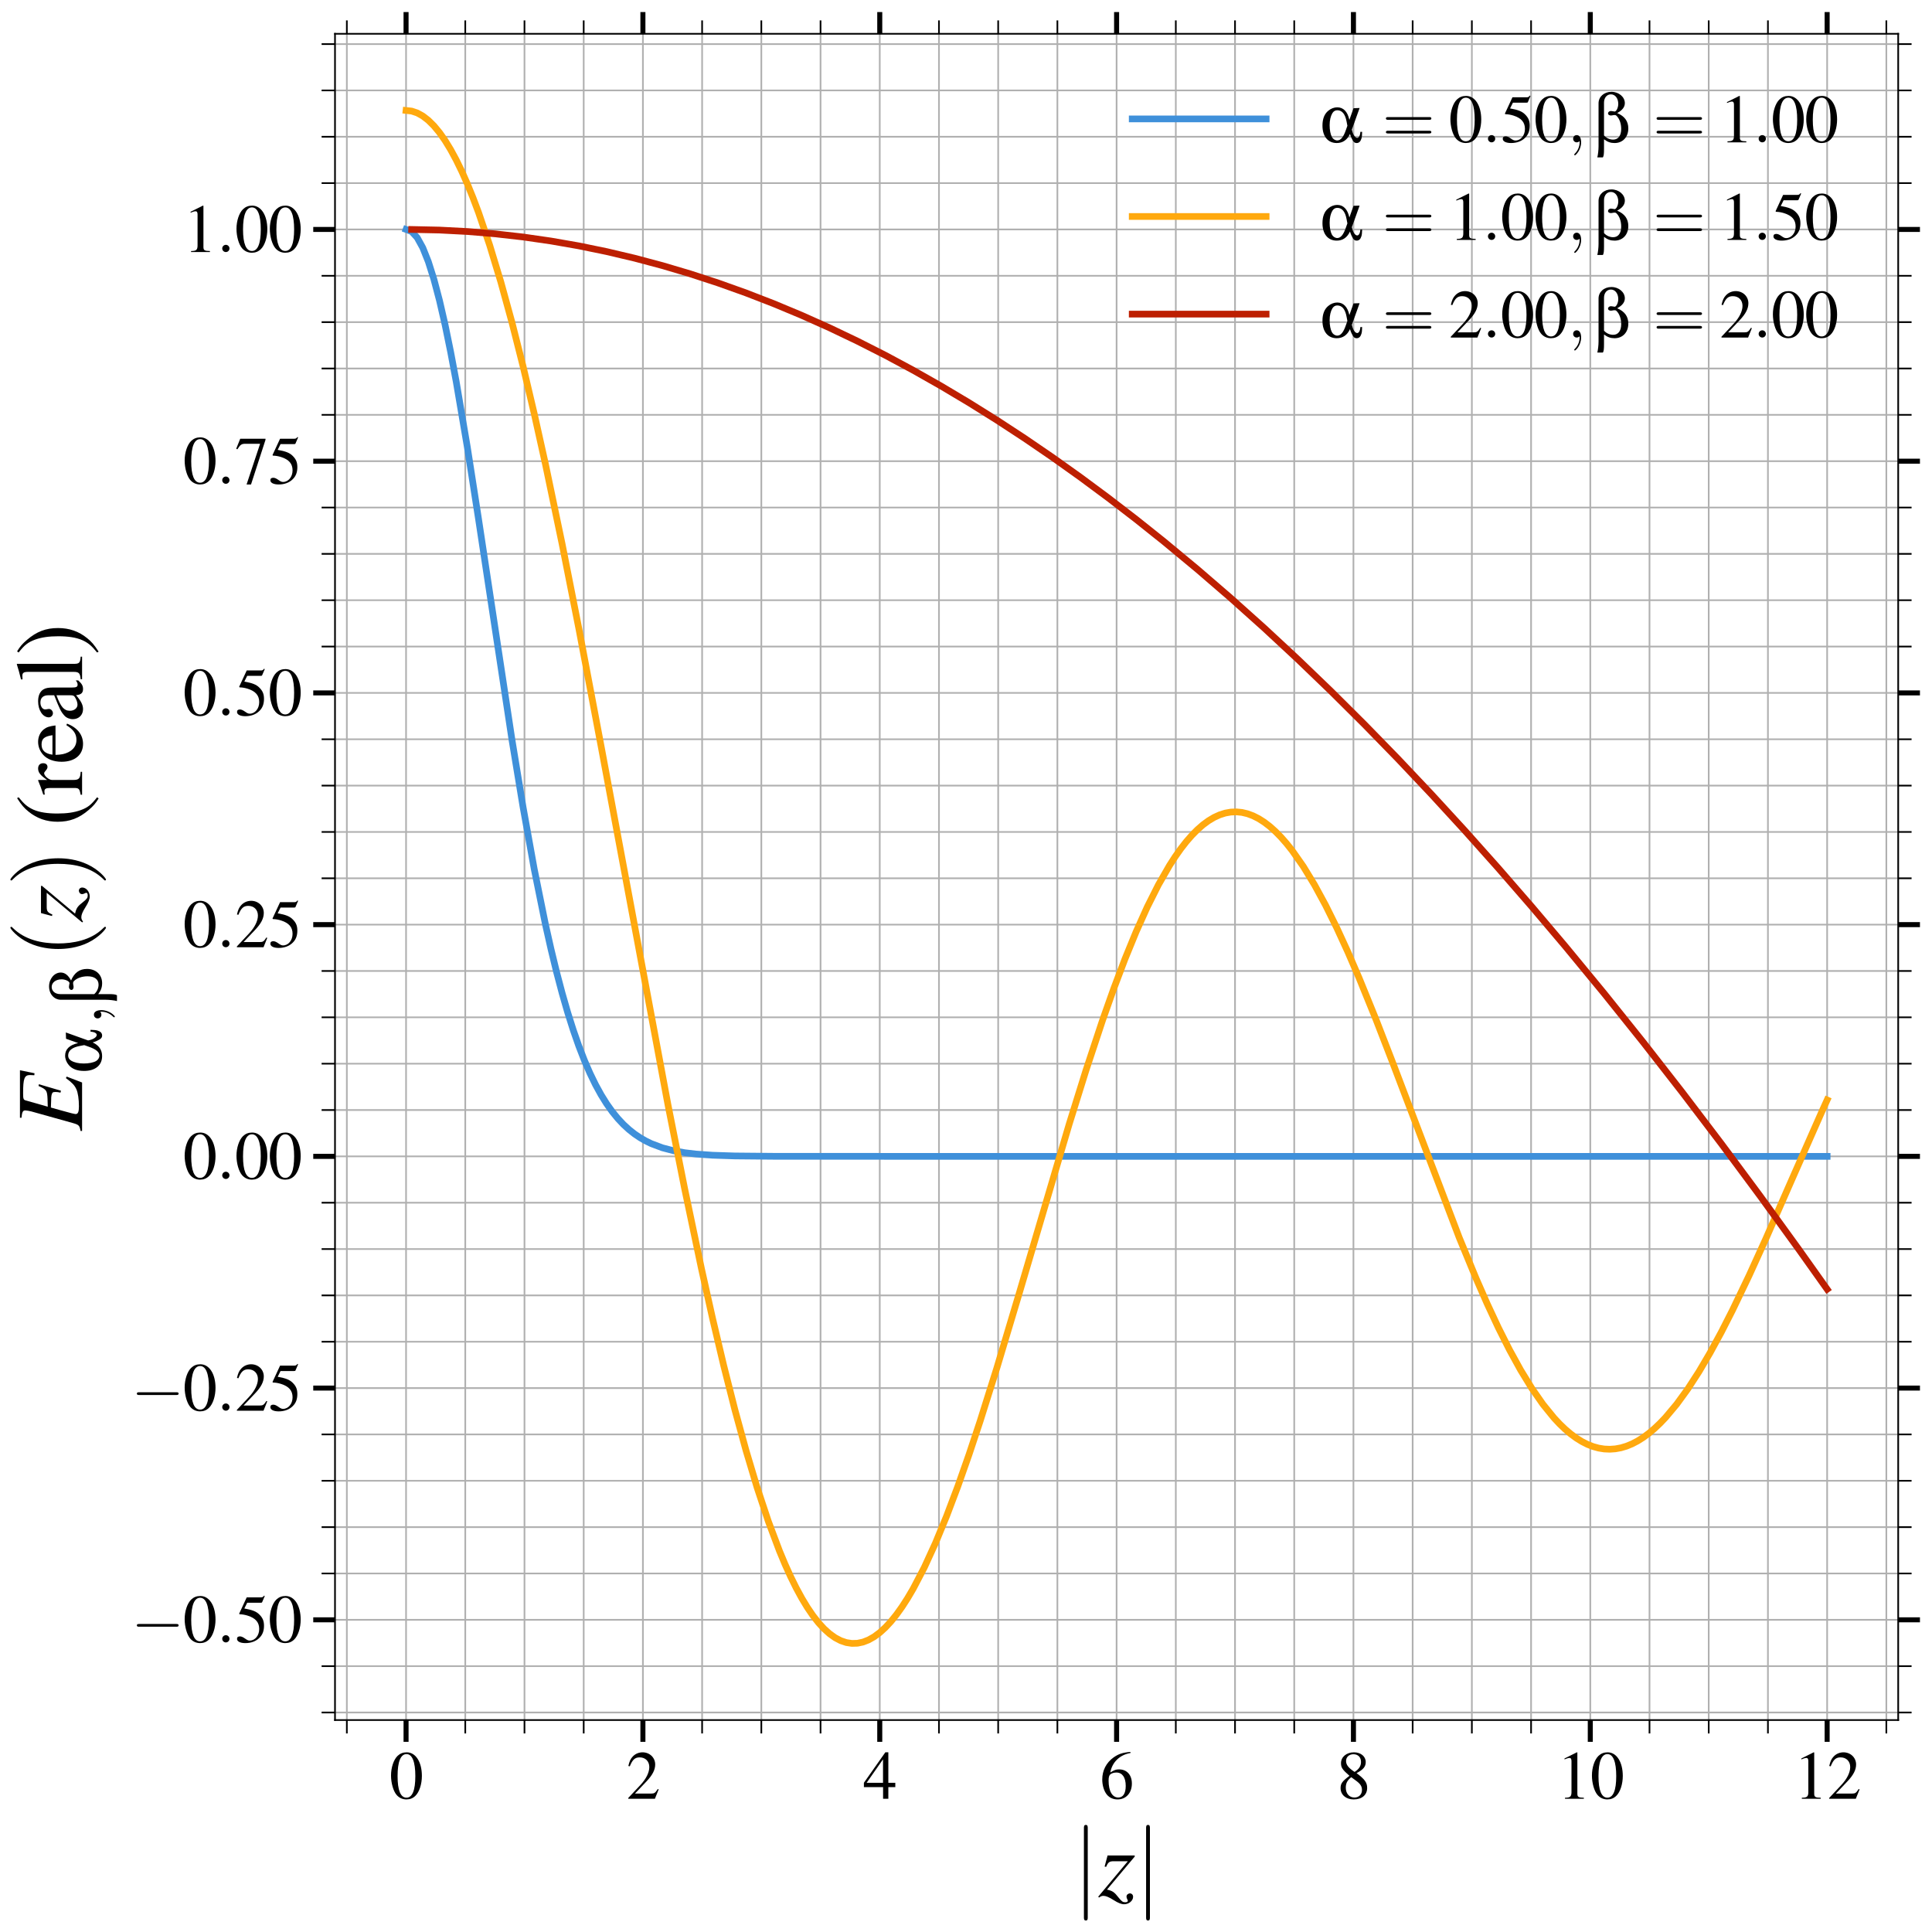 <?xml version="1.0" encoding="utf-8" standalone="no"?>
<!DOCTYPE svg PUBLIC "-//W3C//DTD SVG 1.1//EN"
  "http://www.w3.org/Graphics/SVG/1.1/DTD/svg11.dtd">
<svg xmlns:xlink="http://www.w3.org/1999/xlink" width="577.2pt" height="577.2pt" viewBox="0 0 577.2 577.2" xmlns="http://www.w3.org/2000/svg" version="1.1">
 <defs>
  <style type="text/css">*{stroke-linejoin: round; stroke-linecap: butt}</style>
 </defs>
 <g id="figure_1">
  <g id="patch_1">
   <path d="M 0 577.2 
L 577.2 577.2 
L 577.2 0 
L 0 0 
z
" style="fill: #ffffff"/>
  </g>
  <g id="axes_1">
   <g id="patch_2">
    <path d="M 100.085 513.881 
L 567.1 513.881 
L 567.1 10.1 
L 100.085 10.1 
z
" style="fill: #ffffff"/>
   </g>
   <g id="matplotlib.axis_1">
    <g id="xtick_1">
     <g id="line2d_1">
      <path d="M 121.313 513.881 
L 121.313 10.1 
" clip-path="url(#pcc82a64a4d)" style="fill: none; stroke: #b0b0b0; stroke-width: 0.5; stroke-linecap: square"/>
     </g>
     <g id="line2d_2">
      <defs>
       <path id="mc1f42294af" d="M 0 0 
L 0 6.5 
" style="stroke: #000000; stroke-width: 1.5"/>
      </defs>
      <g>
       <use xlink:href="#mc1f42294af" x="121.313" y="513.881" style="stroke: #000000; stroke-width: 1.5"/>
      </g>
     </g>
     <g id="line2d_3">
      <defs>
       <path id="m14373b6096" d="M 0 0 
L 0 -6.5 
" style="stroke: #000000; stroke-width: 1.5"/>
      </defs>
      <g>
       <use xlink:href="#m14373b6096" x="121.313" y="10.1" style="stroke: #000000; stroke-width: 1.5"/>
      </g>
     </g>
     <g id="text_1">
      <!-- $\mathdefault{0}$ -->
      <g transform="translate(116.332 537.39) scale(0.2 -0.2)">
       <defs>
        <path id="NimbusRomNo9L-Regu-30" d="M 1626 4352 
C 1274 4352 1005 4243 768 4019 
C 397 3661 154 2924 154 2176 
C 154 1478 365 729 666 371 
C 902 89 1229 -64 1600 -64 
C 1926 -64 2202 44 2432 268 
C 2803 620 3046 1363 3046 2137 
C 3046 3449 2464 4352 1626 4352 
z
M 1606 4185 
C 2144 4185 2432 3462 2432 2124 
C 2432 787 2150 102 1600 102 
C 1050 102 768 787 768 2118 
C 768 3475 1056 4185 1606 4185 
z
" transform="scale(0.016)"/>
       </defs>
       <use xlink:href="#NimbusRomNo9L-Regu-30" transform="scale(0.996)"/>
      </g>
     </g>
    </g>
    <g id="xtick_2">
     <g id="line2d_4">
      <path d="M 192.073 513.881 
L 192.073 10.1 
" clip-path="url(#pcc82a64a4d)" style="fill: none; stroke: #b0b0b0; stroke-width: 0.5; stroke-linecap: square"/>
     </g>
     <g id="line2d_5">
      <g>
       <use xlink:href="#mc1f42294af" x="192.073" y="513.881" style="stroke: #000000; stroke-width: 1.5"/>
      </g>
     </g>
     <g id="line2d_6">
      <g>
       <use xlink:href="#m14373b6096" x="192.073" y="10.1" style="stroke: #000000; stroke-width: 1.5"/>
      </g>
     </g>
     <g id="text_2">
      <!-- $\mathdefault{2}$ -->
      <g transform="translate(187.092 537.39) scale(0.2 -0.2)">
       <defs>
        <path id="NimbusRomNo9L-Regu-32" d="M 3040 879 
L 2957 912 
C 2720 544 2637 486 2349 486 
L 819 486 
L 1894 1621 
C 2464 2221 2714 2711 2714 3214 
C 2714 3858 2195 4352 1530 4352 
C 1178 4352 845 4211 608 3955 
C 403 3736 307 3530 198 3072 
L 333 3039 
C 589 3671 819 3878 1261 3878 
C 1798 3878 2163 3510 2163 2969 
C 2163 2466 1869 1866 1331 1292 
L 192 76 
L 192 0 
L 2688 0 
L 3040 879 
z
" transform="scale(0.016)"/>
       </defs>
       <use xlink:href="#NimbusRomNo9L-Regu-32" transform="scale(0.996)"/>
      </g>
     </g>
    </g>
    <g id="xtick_3">
     <g id="line2d_7">
      <path d="M 262.833 513.881 
L 262.833 10.1 
" clip-path="url(#pcc82a64a4d)" style="fill: none; stroke: #b0b0b0; stroke-width: 0.5; stroke-linecap: square"/>
     </g>
     <g id="line2d_8">
      <g>
       <use xlink:href="#mc1f42294af" x="262.833" y="513.881" style="stroke: #000000; stroke-width: 1.5"/>
      </g>
     </g>
     <g id="line2d_9">
      <g>
       <use xlink:href="#m14373b6096" x="262.833" y="10.1" style="stroke: #000000; stroke-width: 1.5"/>
      </g>
     </g>
     <g id="text_3">
      <!-- $\mathdefault{4}$ -->
      <g transform="translate(257.851 537.39) scale(0.2 -0.2)">
       <defs>
        <path id="NimbusRomNo9L-Regu-34" d="M 3021 1497 
L 2368 1497 
L 2368 4352 
L 2086 4352 
L 77 1497 
L 77 1088 
L 1875 1088 
L 1875 0 
L 2368 0 
L 2368 1088 
L 3021 1088 
L 3021 1497 
z
M 1869 1497 
L 333 1497 
L 1869 3697 
L 1869 1497 
z
" transform="scale(0.016)"/>
       </defs>
       <use xlink:href="#NimbusRomNo9L-Regu-34" transform="scale(0.996)"/>
      </g>
     </g>
    </g>
    <g id="xtick_4">
     <g id="line2d_10">
      <path d="M 333.592 513.881 
L 333.592 10.1 
" clip-path="url(#pcc82a64a4d)" style="fill: none; stroke: #b0b0b0; stroke-width: 0.5; stroke-linecap: square"/>
     </g>
     <g id="line2d_11">
      <g>
       <use xlink:href="#mc1f42294af" x="333.592" y="513.881" style="stroke: #000000; stroke-width: 1.5"/>
      </g>
     </g>
     <g id="line2d_12">
      <g>
       <use xlink:href="#m14373b6096" x="333.592" y="10.1" style="stroke: #000000; stroke-width: 1.5"/>
      </g>
     </g>
     <g id="text_4">
      <!-- $\mathdefault{6}$ -->
      <g transform="translate(328.611 537.39) scale(0.2 -0.2)">
       <defs>
        <path id="NimbusRomNo9L-Regu-36" d="M 2854 4390 
C 2125 4326 1754 4204 1286 3878 
C 595 3385 218 2655 218 1801 
C 218 1248 390 688 666 369 
C 909 89 1254 -64 1651 -64 
C 2445 -64 2995 541 2995 1420 
C 2995 2234 2528 2752 1792 2752 
C 1510 2752 1376 2707 973 2463 
C 1146 3430 1862 4121 2867 4288 
L 2854 4390 
z
M 1549 2457 
C 2099 2457 2419 1999 2419 1203 
C 2419 503 2170 115 1722 115 
C 1158 115 813 713 813 1700 
C 813 2024 864 2203 992 2298 
C 1126 2400 1325 2457 1549 2457 
z
" transform="scale(0.016)"/>
       </defs>
       <use xlink:href="#NimbusRomNo9L-Regu-36" transform="scale(0.996)"/>
      </g>
     </g>
    </g>
    <g id="xtick_5">
     <g id="line2d_13">
      <path d="M 404.352 513.881 
L 404.352 10.1 
" clip-path="url(#pcc82a64a4d)" style="fill: none; stroke: #b0b0b0; stroke-width: 0.5; stroke-linecap: square"/>
     </g>
     <g id="line2d_14">
      <g>
       <use xlink:href="#mc1f42294af" x="404.352" y="513.881" style="stroke: #000000; stroke-width: 1.5"/>
      </g>
     </g>
     <g id="line2d_15">
      <g>
       <use xlink:href="#m14373b6096" x="404.352" y="10.1" style="stroke: #000000; stroke-width: 1.5"/>
      </g>
     </g>
     <g id="text_5">
      <!-- $\mathdefault{8}$ -->
      <g transform="translate(399.371 537.39) scale(0.2 -0.2)">
       <defs>
        <path id="NimbusRomNo9L-Regu-38" d="M 1856 2400 
C 2490 2739 2714 3008 2714 3443 
C 2714 3968 2253 4352 1613 4352 
C 915 4352 397 3923 397 3341 
C 397 2924 518 2739 1190 2150 
C 499 1625 358 1427 358 992 
C 358 371 864 -64 1587 -64 
C 2355 -64 2848 358 2848 1017 
C 2848 1510 2630 1824 1856 2400 
z
M 1741 1740 
C 2208 1408 2362 1177 2362 819 
C 2362 403 2074 115 1658 115 
C 1171 115 845 486 845 1043 
C 845 1452 986 1721 1357 2022 
L 1741 1740 
z
M 1670 2515 
C 1101 2886 870 3180 870 3539 
C 870 3910 1158 4172 1562 4172 
C 1997 4172 2272 3891 2272 3449 
C 2272 3084 2093 2796 1728 2553 
C 1696 2534 1696 2534 1670 2515 
z
" transform="scale(0.016)"/>
       </defs>
       <use xlink:href="#NimbusRomNo9L-Regu-38" transform="scale(0.996)"/>
      </g>
     </g>
    </g>
    <g id="xtick_6">
     <g id="line2d_16">
      <path d="M 475.112 513.881 
L 475.112 10.1 
" clip-path="url(#pcc82a64a4d)" style="fill: none; stroke: #b0b0b0; stroke-width: 0.5; stroke-linecap: square"/>
     </g>
     <g id="line2d_17">
      <g>
       <use xlink:href="#mc1f42294af" x="475.112" y="513.881" style="stroke: #000000; stroke-width: 1.5"/>
      </g>
     </g>
     <g id="line2d_18">
      <g>
       <use xlink:href="#m14373b6096" x="475.112" y="10.1" style="stroke: #000000; stroke-width: 1.5"/>
      </g>
     </g>
     <g id="text_6">
      <!-- $\mathdefault{10}$ -->
      <g transform="translate(465.149 537.39) scale(0.2 -0.2)">
       <defs>
        <path id="NimbusRomNo9L-Regu-31" d="M 1862 4352 
L 710 3776 
L 710 3686 
C 787 3718 858 3743 883 3756 
C 998 3801 1107 3826 1171 3826 
C 1306 3826 1363 3731 1363 3525 
L 1363 599 
C 1363 386 1312 238 1210 179 
C 1114 121 1024 102 755 96 
L 755 0 
L 2522 0 
L 2522 96 
C 2016 102 1914 167 1914 477 
L 1914 4339 
L 1862 4352 
z
" transform="scale(0.016)"/>
       </defs>
       <use xlink:href="#NimbusRomNo9L-Regu-31" transform="scale(0.996)"/>
       <use xlink:href="#NimbusRomNo9L-Regu-30" transform="translate(49.813 0) scale(0.996)"/>
      </g>
     </g>
    </g>
    <g id="xtick_7">
     <g id="line2d_19">
      <path d="M 545.872 513.881 
L 545.872 10.1 
" clip-path="url(#pcc82a64a4d)" style="fill: none; stroke: #b0b0b0; stroke-width: 0.5; stroke-linecap: square"/>
     </g>
     <g id="line2d_20">
      <g>
       <use xlink:href="#mc1f42294af" x="545.872" y="513.881" style="stroke: #000000; stroke-width: 1.5"/>
      </g>
     </g>
     <g id="line2d_21">
      <g>
       <use xlink:href="#m14373b6096" x="545.872" y="10.1" style="stroke: #000000; stroke-width: 1.5"/>
      </g>
     </g>
     <g id="text_7">
      <!-- $\mathdefault{12}$ -->
      <g transform="translate(535.909 537.39) scale(0.2 -0.2)">
       <use xlink:href="#NimbusRomNo9L-Regu-31" transform="scale(0.996)"/>
       <use xlink:href="#NimbusRomNo9L-Regu-32" transform="translate(49.813 0) scale(0.996)"/>
      </g>
     </g>
    </g>
    <g id="xtick_8">
     <g id="line2d_22">
      <path d="M 103.623 513.881 
L 103.623 10.1 
" clip-path="url(#pcc82a64a4d)" style="fill: none; stroke: #b0b0b0; stroke-width: 0.5; stroke-linecap: square"/>
     </g>
     <g id="line2d_23">
      <defs>
       <path id="m023eaaae19" d="M 0 0 
L 0 4 
" style="stroke: #000000; stroke-width: 0.5"/>
      </defs>
      <g>
       <use xlink:href="#m023eaaae19" x="103.623" y="513.881" style="stroke: #000000; stroke-width: 0.5"/>
      </g>
     </g>
     <g id="line2d_24">
      <defs>
       <path id="mdd8188d181" d="M 0 0 
L 0 -4 
" style="stroke: #000000; stroke-width: 0.5"/>
      </defs>
      <g>
       <use xlink:href="#mdd8188d181" x="103.623" y="10.1" style="stroke: #000000; stroke-width: 0.5"/>
      </g>
     </g>
    </g>
    <g id="xtick_9">
     <g id="line2d_25">
      <path d="M 139.003 513.881 
L 139.003 10.1 
" clip-path="url(#pcc82a64a4d)" style="fill: none; stroke: #b0b0b0; stroke-width: 0.5; stroke-linecap: square"/>
     </g>
     <g id="line2d_26">
      <g>
       <use xlink:href="#m023eaaae19" x="139.003" y="513.881" style="stroke: #000000; stroke-width: 0.5"/>
      </g>
     </g>
     <g id="line2d_27">
      <g>
       <use xlink:href="#mdd8188d181" x="139.003" y="10.1" style="stroke: #000000; stroke-width: 0.5"/>
      </g>
     </g>
    </g>
    <g id="xtick_10">
     <g id="line2d_28">
      <path d="M 156.693 513.881 
L 156.693 10.1 
" clip-path="url(#pcc82a64a4d)" style="fill: none; stroke: #b0b0b0; stroke-width: 0.5; stroke-linecap: square"/>
     </g>
     <g id="line2d_29">
      <g>
       <use xlink:href="#m023eaaae19" x="156.693" y="513.881" style="stroke: #000000; stroke-width: 0.5"/>
      </g>
     </g>
     <g id="line2d_30">
      <g>
       <use xlink:href="#mdd8188d181" x="156.693" y="10.1" style="stroke: #000000; stroke-width: 0.5"/>
      </g>
     </g>
    </g>
    <g id="xtick_11">
     <g id="line2d_31">
      <path d="M 174.383 513.881 
L 174.383 10.1 
" clip-path="url(#pcc82a64a4d)" style="fill: none; stroke: #b0b0b0; stroke-width: 0.5; stroke-linecap: square"/>
     </g>
     <g id="line2d_32">
      <g>
       <use xlink:href="#m023eaaae19" x="174.383" y="513.881" style="stroke: #000000; stroke-width: 0.5"/>
      </g>
     </g>
     <g id="line2d_33">
      <g>
       <use xlink:href="#mdd8188d181" x="174.383" y="10.1" style="stroke: #000000; stroke-width: 0.5"/>
      </g>
     </g>
    </g>
    <g id="xtick_12">
     <g id="line2d_34">
      <path d="M 209.763 513.881 
L 209.763 10.1 
" clip-path="url(#pcc82a64a4d)" style="fill: none; stroke: #b0b0b0; stroke-width: 0.5; stroke-linecap: square"/>
     </g>
     <g id="line2d_35">
      <g>
       <use xlink:href="#m023eaaae19" x="209.763" y="513.881" style="stroke: #000000; stroke-width: 0.5"/>
      </g>
     </g>
     <g id="line2d_36">
      <g>
       <use xlink:href="#mdd8188d181" x="209.763" y="10.1" style="stroke: #000000; stroke-width: 0.5"/>
      </g>
     </g>
    </g>
    <g id="xtick_13">
     <g id="line2d_37">
      <path d="M 227.453 513.881 
L 227.453 10.1 
" clip-path="url(#pcc82a64a4d)" style="fill: none; stroke: #b0b0b0; stroke-width: 0.5; stroke-linecap: square"/>
     </g>
     <g id="line2d_38">
      <g>
       <use xlink:href="#m023eaaae19" x="227.453" y="513.881" style="stroke: #000000; stroke-width: 0.5"/>
      </g>
     </g>
     <g id="line2d_39">
      <g>
       <use xlink:href="#mdd8188d181" x="227.453" y="10.1" style="stroke: #000000; stroke-width: 0.5"/>
      </g>
     </g>
    </g>
    <g id="xtick_14">
     <g id="line2d_40">
      <path d="M 245.143 513.881 
L 245.143 10.1 
" clip-path="url(#pcc82a64a4d)" style="fill: none; stroke: #b0b0b0; stroke-width: 0.5; stroke-linecap: square"/>
     </g>
     <g id="line2d_41">
      <g>
       <use xlink:href="#m023eaaae19" x="245.143" y="513.881" style="stroke: #000000; stroke-width: 0.5"/>
      </g>
     </g>
     <g id="line2d_42">
      <g>
       <use xlink:href="#mdd8188d181" x="245.143" y="10.1" style="stroke: #000000; stroke-width: 0.5"/>
      </g>
     </g>
    </g>
    <g id="xtick_15">
     <g id="line2d_43">
      <path d="M 280.523 513.881 
L 280.523 10.1 
" clip-path="url(#pcc82a64a4d)" style="fill: none; stroke: #b0b0b0; stroke-width: 0.5; stroke-linecap: square"/>
     </g>
     <g id="line2d_44">
      <g>
       <use xlink:href="#m023eaaae19" x="280.523" y="513.881" style="stroke: #000000; stroke-width: 0.5"/>
      </g>
     </g>
     <g id="line2d_45">
      <g>
       <use xlink:href="#mdd8188d181" x="280.523" y="10.1" style="stroke: #000000; stroke-width: 0.5"/>
      </g>
     </g>
    </g>
    <g id="xtick_16">
     <g id="line2d_46">
      <path d="M 298.213 513.881 
L 298.213 10.1 
" clip-path="url(#pcc82a64a4d)" style="fill: none; stroke: #b0b0b0; stroke-width: 0.5; stroke-linecap: square"/>
     </g>
     <g id="line2d_47">
      <g>
       <use xlink:href="#m023eaaae19" x="298.213" y="513.881" style="stroke: #000000; stroke-width: 0.5"/>
      </g>
     </g>
     <g id="line2d_48">
      <g>
       <use xlink:href="#mdd8188d181" x="298.213" y="10.1" style="stroke: #000000; stroke-width: 0.5"/>
      </g>
     </g>
    </g>
    <g id="xtick_17">
     <g id="line2d_49">
      <path d="M 315.903 513.881 
L 315.903 10.1 
" clip-path="url(#pcc82a64a4d)" style="fill: none; stroke: #b0b0b0; stroke-width: 0.5; stroke-linecap: square"/>
     </g>
     <g id="line2d_50">
      <g>
       <use xlink:href="#m023eaaae19" x="315.903" y="513.881" style="stroke: #000000; stroke-width: 0.5"/>
      </g>
     </g>
     <g id="line2d_51">
      <g>
       <use xlink:href="#mdd8188d181" x="315.903" y="10.1" style="stroke: #000000; stroke-width: 0.5"/>
      </g>
     </g>
    </g>
    <g id="xtick_18">
     <g id="line2d_52">
      <path d="M 351.282 513.881 
L 351.282 10.1 
" clip-path="url(#pcc82a64a4d)" style="fill: none; stroke: #b0b0b0; stroke-width: 0.5; stroke-linecap: square"/>
     </g>
     <g id="line2d_53">
      <g>
       <use xlink:href="#m023eaaae19" x="351.282" y="513.881" style="stroke: #000000; stroke-width: 0.5"/>
      </g>
     </g>
     <g id="line2d_54">
      <g>
       <use xlink:href="#mdd8188d181" x="351.282" y="10.1" style="stroke: #000000; stroke-width: 0.5"/>
      </g>
     </g>
    </g>
    <g id="xtick_19">
     <g id="line2d_55">
      <path d="M 368.972 513.881 
L 368.972 10.1 
" clip-path="url(#pcc82a64a4d)" style="fill: none; stroke: #b0b0b0; stroke-width: 0.5; stroke-linecap: square"/>
     </g>
     <g id="line2d_56">
      <g>
       <use xlink:href="#m023eaaae19" x="368.972" y="513.881" style="stroke: #000000; stroke-width: 0.5"/>
      </g>
     </g>
     <g id="line2d_57">
      <g>
       <use xlink:href="#mdd8188d181" x="368.972" y="10.1" style="stroke: #000000; stroke-width: 0.5"/>
      </g>
     </g>
    </g>
    <g id="xtick_20">
     <g id="line2d_58">
      <path d="M 386.662 513.881 
L 386.662 10.1 
" clip-path="url(#pcc82a64a4d)" style="fill: none; stroke: #b0b0b0; stroke-width: 0.5; stroke-linecap: square"/>
     </g>
     <g id="line2d_59">
      <g>
       <use xlink:href="#m023eaaae19" x="386.662" y="513.881" style="stroke: #000000; stroke-width: 0.5"/>
      </g>
     </g>
     <g id="line2d_60">
      <g>
       <use xlink:href="#mdd8188d181" x="386.662" y="10.1" style="stroke: #000000; stroke-width: 0.5"/>
      </g>
     </g>
    </g>
    <g id="xtick_21">
     <g id="line2d_61">
      <path d="M 422.042 513.881 
L 422.042 10.1 
" clip-path="url(#pcc82a64a4d)" style="fill: none; stroke: #b0b0b0; stroke-width: 0.5; stroke-linecap: square"/>
     </g>
     <g id="line2d_62">
      <g>
       <use xlink:href="#m023eaaae19" x="422.042" y="513.881" style="stroke: #000000; stroke-width: 0.5"/>
      </g>
     </g>
     <g id="line2d_63">
      <g>
       <use xlink:href="#mdd8188d181" x="422.042" y="10.1" style="stroke: #000000; stroke-width: 0.5"/>
      </g>
     </g>
    </g>
    <g id="xtick_22">
     <g id="line2d_64">
      <path d="M 439.732 513.881 
L 439.732 10.1 
" clip-path="url(#pcc82a64a4d)" style="fill: none; stroke: #b0b0b0; stroke-width: 0.5; stroke-linecap: square"/>
     </g>
     <g id="line2d_65">
      <g>
       <use xlink:href="#m023eaaae19" x="439.732" y="513.881" style="stroke: #000000; stroke-width: 0.5"/>
      </g>
     </g>
     <g id="line2d_66">
      <g>
       <use xlink:href="#mdd8188d181" x="439.732" y="10.1" style="stroke: #000000; stroke-width: 0.5"/>
      </g>
     </g>
    </g>
    <g id="xtick_23">
     <g id="line2d_67">
      <path d="M 457.422 513.881 
L 457.422 10.1 
" clip-path="url(#pcc82a64a4d)" style="fill: none; stroke: #b0b0b0; stroke-width: 0.5; stroke-linecap: square"/>
     </g>
     <g id="line2d_68">
      <g>
       <use xlink:href="#m023eaaae19" x="457.422" y="513.881" style="stroke: #000000; stroke-width: 0.5"/>
      </g>
     </g>
     <g id="line2d_69">
      <g>
       <use xlink:href="#mdd8188d181" x="457.422" y="10.1" style="stroke: #000000; stroke-width: 0.5"/>
      </g>
     </g>
    </g>
    <g id="xtick_24">
     <g id="line2d_70">
      <path d="M 492.802 513.881 
L 492.802 10.1 
" clip-path="url(#pcc82a64a4d)" style="fill: none; stroke: #b0b0b0; stroke-width: 0.5; stroke-linecap: square"/>
     </g>
     <g id="line2d_71">
      <g>
       <use xlink:href="#m023eaaae19" x="492.802" y="513.881" style="stroke: #000000; stroke-width: 0.5"/>
      </g>
     </g>
     <g id="line2d_72">
      <g>
       <use xlink:href="#mdd8188d181" x="492.802" y="10.1" style="stroke: #000000; stroke-width: 0.5"/>
      </g>
     </g>
    </g>
    <g id="xtick_25">
     <g id="line2d_73">
      <path d="M 510.492 513.881 
L 510.492 10.1 
" clip-path="url(#pcc82a64a4d)" style="fill: none; stroke: #b0b0b0; stroke-width: 0.5; stroke-linecap: square"/>
     </g>
     <g id="line2d_74">
      <g>
       <use xlink:href="#m023eaaae19" x="510.492" y="513.881" style="stroke: #000000; stroke-width: 0.5"/>
      </g>
     </g>
     <g id="line2d_75">
      <g>
       <use xlink:href="#mdd8188d181" x="510.492" y="10.1" style="stroke: #000000; stroke-width: 0.5"/>
      </g>
     </g>
    </g>
    <g id="xtick_26">
     <g id="line2d_76">
      <path d="M 528.182 513.881 
L 528.182 10.1 
" clip-path="url(#pcc82a64a4d)" style="fill: none; stroke: #b0b0b0; stroke-width: 0.5; stroke-linecap: square"/>
     </g>
     <g id="line2d_77">
      <g>
       <use xlink:href="#m023eaaae19" x="528.182" y="513.881" style="stroke: #000000; stroke-width: 0.5"/>
      </g>
     </g>
     <g id="line2d_78">
      <g>
       <use xlink:href="#mdd8188d181" x="528.182" y="10.1" style="stroke: #000000; stroke-width: 0.5"/>
      </g>
     </g>
    </g>
    <g id="xtick_27">
     <g id="line2d_79">
      <path d="M 563.562 513.881 
L 563.562 10.1 
" clip-path="url(#pcc82a64a4d)" style="fill: none; stroke: #b0b0b0; stroke-width: 0.5; stroke-linecap: square"/>
     </g>
     <g id="line2d_80">
      <g>
       <use xlink:href="#m023eaaae19" x="563.562" y="513.881" style="stroke: #000000; stroke-width: 0.5"/>
      </g>
     </g>
     <g id="line2d_81">
      <g>
       <use xlink:href="#mdd8188d181" x="563.562" y="10.1" style="stroke: #000000; stroke-width: 0.5"/>
      </g>
     </g>
    </g>
    <g id="text_8">
     <!-- $|z|$ -->
     <g transform="translate(320.429 566.626) scale(0.28 -0.28)">
      <defs>
       <path id="CMSY10-6a" d="M 1018 4569 
C 1018 4684 1018 4800 890 4800 
C 762 4800 762 4684 762 4569 
L 762 -1370 
C 762 -1485 762 -1600 890 -1600 
C 1018 -1600 1018 -1485 1018 -1370 
L 1018 4569 
z
" transform="scale(0.016)"/>
       <path id="NimbusRomNo9L-ReguItal-7a" d="M 518 1991 
C 653 2310 736 2368 1037 2368 
L 1971 2368 
L -13 -7 
L 45 -64 
C 147 19 230 51 339 51 
C 493 51 704 -32 1005 -225 
C 1325 -429 1542 -512 1722 -512 
C 2042 -512 2323 -278 2323 -13 
C 2323 121 2234 217 2099 217 
C 1971 198 1882 115 1882 0 
C 1882 -57 1901 -120 1939 -189 
C 1958 -227 1971 -265 1971 -284 
C 1971 -340 1901 -378 1798 -378 
C 1638 -378 1562 -328 1350 -63 
C 1069 301 947 385 576 469 
L 2432 2681 
L 2432 2752 
L 614 2752 
L 416 2013 
L 518 1991 
z
" transform="scale(0.016)"/>
      </defs>
      <use xlink:href="#CMSY10-6a" transform="scale(0.996)"/>
      <use xlink:href="#NimbusRomNo9L-ReguItal-7a" transform="translate(27.596 0) scale(0.996)"/>
      <use xlink:href="#CMSY10-6a" transform="translate(66.349 0) scale(0.996)"/>
     </g>
    </g>
   </g>
   <g id="matplotlib.axis_2">
    <g id="ytick_1">
     <g id="line2d_82">
      <path d="M 100.085 483.932 
L 567.1 483.932 
" clip-path="url(#pcc82a64a4d)" style="fill: none; stroke: #b0b0b0; stroke-width: 0.5; stroke-linecap: square"/>
     </g>
     <g id="line2d_83">
      <defs>
       <path id="m13471ee80d" d="M 0 0 
L -6.5 0 
" style="stroke: #000000; stroke-width: 1.5"/>
      </defs>
      <g>
       <use xlink:href="#m13471ee80d" x="100.085" y="483.932" style="stroke: #000000; stroke-width: 1.5"/>
      </g>
     </g>
     <g id="line2d_84">
      <defs>
       <path id="m353a8ccd0b" d="M 0 0 
L 6.5 0 
" style="stroke: #000000; stroke-width: 1.5"/>
      </defs>
      <g>
       <use xlink:href="#m353a8ccd0b" x="567.1" y="483.932" style="stroke: #000000; stroke-width: 1.5"/>
      </g>
     </g>
     <g id="text_9">
      <!-- $\mathdefault{−0.50}$ -->
      <g transform="translate(39.197 490.686) scale(0.2 -0.2)">
       <defs>
        <path id="CMSY10-0" d="M 4218 1472 
C 4326 1472 4442 1472 4442 1600 
C 4442 1728 4326 1728 4218 1728 
L 755 1728 
C 646 1728 531 1728 531 1600 
C 531 1472 646 1472 755 1472 
L 4218 1472 
z
" transform="scale(0.016)"/>
        <path id="CMMI10-3a" d="M 1229 339 
C 1229 524 1075 678 890 678 
C 704 678 550 524 550 339 
C 550 153 704 0 890 0 
C 1075 0 1229 153 1229 339 
z
" transform="scale(0.016)"/>
        <path id="NimbusRomNo9L-Regu-35" d="M 1158 3718 
L 2413 3718 
C 2515 3718 2541 3731 2560 3775 
L 2803 4345 
L 2746 4390 
C 2650 4256 2586 4224 2451 4224 
L 1114 4224 
L 416 2717 
C 410 2705 410 2698 410 2686 
C 410 2654 435 2635 486 2635 
C 691 2635 947 2591 1210 2508 
C 1946 2274 2285 1882 2285 1255 
C 2285 647 1894 172 1395 172 
C 1267 172 1158 217 966 356 
C 762 502 614 565 480 565 
C 294 565 205 489 205 331 
C 205 89 506 -64 986 -64 
C 1523 -64 1984 108 2304 432 
C 2598 717 2733 1078 2733 1559 
C 2733 2015 2611 2306 2291 2622 
C 2010 2901 1645 3047 890 3180 
L 1158 3718 
z
" transform="scale(0.016)"/>
       </defs>
       <use xlink:href="#CMSY10-0" transform="scale(0.996)"/>
       <use xlink:href="#NimbusRomNo9L-Regu-30" transform="translate(77.409 0) scale(0.996)"/>
       <use xlink:href="#CMMI10-3a" transform="translate(127.222 0) scale(0.996)"/>
       <use xlink:href="#NimbusRomNo9L-Regu-35" transform="translate(154.817 0) scale(0.996)"/>
       <use xlink:href="#NimbusRomNo9L-Regu-30" transform="translate(204.631 0) scale(0.996)"/>
      </g>
     </g>
    </g>
    <g id="ytick_2">
     <g id="line2d_85">
      <path d="M 100.085 414.701 
L 567.1 414.701 
" clip-path="url(#pcc82a64a4d)" style="fill: none; stroke: #b0b0b0; stroke-width: 0.5; stroke-linecap: square"/>
     </g>
     <g id="line2d_86">
      <g>
       <use xlink:href="#m13471ee80d" x="100.085" y="414.701" style="stroke: #000000; stroke-width: 1.5"/>
      </g>
     </g>
     <g id="line2d_87">
      <g>
       <use xlink:href="#m353a8ccd0b" x="567.1" y="414.701" style="stroke: #000000; stroke-width: 1.5"/>
      </g>
     </g>
     <g id="text_10">
      <!-- $\mathdefault{−0.25}$ -->
      <g transform="translate(39.197 421.456) scale(0.2 -0.2)">
       <use xlink:href="#CMSY10-0" transform="scale(0.996)"/>
       <use xlink:href="#NimbusRomNo9L-Regu-30" transform="translate(77.409 0) scale(0.996)"/>
       <use xlink:href="#CMMI10-3a" transform="translate(127.222 0) scale(0.996)"/>
       <use xlink:href="#NimbusRomNo9L-Regu-32" transform="translate(154.817 0) scale(0.996)"/>
       <use xlink:href="#NimbusRomNo9L-Regu-35" transform="translate(204.631 0) scale(0.996)"/>
      </g>
     </g>
    </g>
    <g id="ytick_3">
     <g id="line2d_88">
      <path d="M 100.085 345.471 
L 567.1 345.471 
" clip-path="url(#pcc82a64a4d)" style="fill: none; stroke: #b0b0b0; stroke-width: 0.5; stroke-linecap: square"/>
     </g>
     <g id="line2d_89">
      <g>
       <use xlink:href="#m13471ee80d" x="100.085" y="345.471" style="stroke: #000000; stroke-width: 1.5"/>
      </g>
     </g>
     <g id="line2d_90">
      <g>
       <use xlink:href="#m353a8ccd0b" x="567.1" y="345.471" style="stroke: #000000; stroke-width: 1.5"/>
      </g>
     </g>
     <g id="text_11">
      <!-- $\mathdefault{0.00}$ -->
      <g transform="translate(54.678 352.226) scale(0.2 -0.2)">
       <use xlink:href="#NimbusRomNo9L-Regu-30" transform="scale(0.996)"/>
       <use xlink:href="#CMMI10-3a" transform="translate(49.813 0) scale(0.996)"/>
       <use xlink:href="#NimbusRomNo9L-Regu-30" transform="translate(77.409 0) scale(0.996)"/>
       <use xlink:href="#NimbusRomNo9L-Regu-30" transform="translate(127.222 0) scale(0.996)"/>
      </g>
     </g>
    </g>
    <g id="ytick_4">
     <g id="line2d_91">
      <path d="M 100.085 276.241 
L 567.1 276.241 
" clip-path="url(#pcc82a64a4d)" style="fill: none; stroke: #b0b0b0; stroke-width: 0.5; stroke-linecap: square"/>
     </g>
     <g id="line2d_92">
      <g>
       <use xlink:href="#m13471ee80d" x="100.085" y="276.241" style="stroke: #000000; stroke-width: 1.5"/>
      </g>
     </g>
     <g id="line2d_93">
      <g>
       <use xlink:href="#m353a8ccd0b" x="567.1" y="276.241" style="stroke: #000000; stroke-width: 1.5"/>
      </g>
     </g>
     <g id="text_12">
      <!-- $\mathdefault{0.25}$ -->
      <g transform="translate(54.678 282.995) scale(0.2 -0.2)">
       <use xlink:href="#NimbusRomNo9L-Regu-30" transform="scale(0.996)"/>
       <use xlink:href="#CMMI10-3a" transform="translate(49.813 0) scale(0.996)"/>
       <use xlink:href="#NimbusRomNo9L-Regu-32" transform="translate(77.409 0) scale(0.996)"/>
       <use xlink:href="#NimbusRomNo9L-Regu-35" transform="translate(127.222 0) scale(0.996)"/>
      </g>
     </g>
    </g>
    <g id="ytick_5">
     <g id="line2d_94">
      <path d="M 100.085 207.011 
L 567.1 207.011 
" clip-path="url(#pcc82a64a4d)" style="fill: none; stroke: #b0b0b0; stroke-width: 0.5; stroke-linecap: square"/>
     </g>
     <g id="line2d_95">
      <g>
       <use xlink:href="#m13471ee80d" x="100.085" y="207.011" style="stroke: #000000; stroke-width: 1.5"/>
      </g>
     </g>
     <g id="line2d_96">
      <g>
       <use xlink:href="#m353a8ccd0b" x="567.1" y="207.011" style="stroke: #000000; stroke-width: 1.5"/>
      </g>
     </g>
     <g id="text_13">
      <!-- $\mathdefault{0.50}$ -->
      <g transform="translate(54.678 213.765) scale(0.2 -0.2)">
       <use xlink:href="#NimbusRomNo9L-Regu-30" transform="scale(0.996)"/>
       <use xlink:href="#CMMI10-3a" transform="translate(49.813 0) scale(0.996)"/>
       <use xlink:href="#NimbusRomNo9L-Regu-35" transform="translate(77.409 0) scale(0.996)"/>
       <use xlink:href="#NimbusRomNo9L-Regu-30" transform="translate(127.222 0) scale(0.996)"/>
      </g>
     </g>
    </g>
    <g id="ytick_6">
     <g id="line2d_97">
      <path d="M 100.085 137.78 
L 567.1 137.78 
" clip-path="url(#pcc82a64a4d)" style="fill: none; stroke: #b0b0b0; stroke-width: 0.5; stroke-linecap: square"/>
     </g>
     <g id="line2d_98">
      <g>
       <use xlink:href="#m13471ee80d" x="100.085" y="137.78" style="stroke: #000000; stroke-width: 1.5"/>
      </g>
     </g>
     <g id="line2d_99">
      <g>
       <use xlink:href="#m353a8ccd0b" x="567.1" y="137.78" style="stroke: #000000; stroke-width: 1.5"/>
      </g>
     </g>
     <g id="text_14">
      <!-- $\mathdefault{0.75}$ -->
      <g transform="translate(54.678 144.535) scale(0.2 -0.2)">
       <defs>
        <path id="NimbusRomNo9L-Regu-37" d="M 2874 4224 
L 506 4224 
L 128 3283 
L 237 3232 
C 512 3667 627 3750 979 3750 
L 2368 3750 
L 1101 -64 
L 1517 -64 
L 2874 4121 
L 2874 4224 
z
" transform="scale(0.016)"/>
       </defs>
       <use xlink:href="#NimbusRomNo9L-Regu-30" transform="scale(0.996)"/>
       <use xlink:href="#CMMI10-3a" transform="translate(49.813 0) scale(0.996)"/>
       <use xlink:href="#NimbusRomNo9L-Regu-37" transform="translate(77.409 0) scale(0.996)"/>
       <use xlink:href="#NimbusRomNo9L-Regu-35" transform="translate(127.222 0) scale(0.996)"/>
      </g>
     </g>
    </g>
    <g id="ytick_7">
     <g id="line2d_100">
      <path d="M 100.085 68.55 
L 567.1 68.55 
" clip-path="url(#pcc82a64a4d)" style="fill: none; stroke: #b0b0b0; stroke-width: 0.5; stroke-linecap: square"/>
     </g>
     <g id="line2d_101">
      <g>
       <use xlink:href="#m13471ee80d" x="100.085" y="68.55" style="stroke: #000000; stroke-width: 1.5"/>
      </g>
     </g>
     <g id="line2d_102">
      <g>
       <use xlink:href="#m353a8ccd0b" x="567.1" y="68.55" style="stroke: #000000; stroke-width: 1.5"/>
      </g>
     </g>
     <g id="text_15">
      <!-- $\mathdefault{1.00}$ -->
      <g transform="translate(54.678 75.305) scale(0.2 -0.2)">
       <use xlink:href="#NimbusRomNo9L-Regu-31" transform="scale(0.996)"/>
       <use xlink:href="#CMMI10-3a" transform="translate(49.813 0) scale(0.996)"/>
       <use xlink:href="#NimbusRomNo9L-Regu-30" transform="translate(77.409 0) scale(0.996)"/>
       <use xlink:href="#NimbusRomNo9L-Regu-30" transform="translate(127.222 0) scale(0.996)"/>
      </g>
     </g>
    </g>
    <g id="ytick_8">
     <g id="line2d_103">
      <path d="M 100.085 511.624 
L 567.1 511.624 
" clip-path="url(#pcc82a64a4d)" style="fill: none; stroke: #b0b0b0; stroke-width: 0.5; stroke-linecap: square"/>
     </g>
     <g id="line2d_104">
      <defs>
       <path id="mfe7256f622" d="M 0 0 
L -4 0 
" style="stroke: #000000; stroke-width: 0.5"/>
      </defs>
      <g>
       <use xlink:href="#mfe7256f622" x="100.085" y="511.624" style="stroke: #000000; stroke-width: 0.5"/>
      </g>
     </g>
     <g id="line2d_105">
      <defs>
       <path id="mb62a0cac56" d="M 0 0 
L 4 0 
" style="stroke: #000000; stroke-width: 0.5"/>
      </defs>
      <g>
       <use xlink:href="#mb62a0cac56" x="567.1" y="511.624" style="stroke: #000000; stroke-width: 0.5"/>
      </g>
     </g>
    </g>
    <g id="ytick_9">
     <g id="line2d_106">
      <path d="M 100.085 497.778 
L 567.1 497.778 
" clip-path="url(#pcc82a64a4d)" style="fill: none; stroke: #b0b0b0; stroke-width: 0.5; stroke-linecap: square"/>
     </g>
     <g id="line2d_107">
      <g>
       <use xlink:href="#mfe7256f622" x="100.085" y="497.778" style="stroke: #000000; stroke-width: 0.5"/>
      </g>
     </g>
     <g id="line2d_108">
      <g>
       <use xlink:href="#mb62a0cac56" x="567.1" y="497.778" style="stroke: #000000; stroke-width: 0.5"/>
      </g>
     </g>
    </g>
    <g id="ytick_10">
     <g id="line2d_109">
      <path d="M 100.085 470.086 
L 567.1 470.086 
" clip-path="url(#pcc82a64a4d)" style="fill: none; stroke: #b0b0b0; stroke-width: 0.5; stroke-linecap: square"/>
     </g>
     <g id="line2d_110">
      <g>
       <use xlink:href="#mfe7256f622" x="100.085" y="470.086" style="stroke: #000000; stroke-width: 0.5"/>
      </g>
     </g>
     <g id="line2d_111">
      <g>
       <use xlink:href="#mb62a0cac56" x="567.1" y="470.086" style="stroke: #000000; stroke-width: 0.5"/>
      </g>
     </g>
    </g>
    <g id="ytick_11">
     <g id="line2d_112">
      <path d="M 100.085 456.239 
L 567.1 456.239 
" clip-path="url(#pcc82a64a4d)" style="fill: none; stroke: #b0b0b0; stroke-width: 0.5; stroke-linecap: square"/>
     </g>
     <g id="line2d_113">
      <g>
       <use xlink:href="#mfe7256f622" x="100.085" y="456.239" style="stroke: #000000; stroke-width: 0.5"/>
      </g>
     </g>
     <g id="line2d_114">
      <g>
       <use xlink:href="#mb62a0cac56" x="567.1" y="456.239" style="stroke: #000000; stroke-width: 0.5"/>
      </g>
     </g>
    </g>
    <g id="ytick_12">
     <g id="line2d_115">
      <path d="M 100.085 442.393 
L 567.1 442.393 
" clip-path="url(#pcc82a64a4d)" style="fill: none; stroke: #b0b0b0; stroke-width: 0.5; stroke-linecap: square"/>
     </g>
     <g id="line2d_116">
      <g>
       <use xlink:href="#mfe7256f622" x="100.085" y="442.393" style="stroke: #000000; stroke-width: 0.5"/>
      </g>
     </g>
     <g id="line2d_117">
      <g>
       <use xlink:href="#mb62a0cac56" x="567.1" y="442.393" style="stroke: #000000; stroke-width: 0.5"/>
      </g>
     </g>
    </g>
    <g id="ytick_13">
     <g id="line2d_118">
      <path d="M 100.085 428.547 
L 567.1 428.547 
" clip-path="url(#pcc82a64a4d)" style="fill: none; stroke: #b0b0b0; stroke-width: 0.5; stroke-linecap: square"/>
     </g>
     <g id="line2d_119">
      <g>
       <use xlink:href="#mfe7256f622" x="100.085" y="428.547" style="stroke: #000000; stroke-width: 0.5"/>
      </g>
     </g>
     <g id="line2d_120">
      <g>
       <use xlink:href="#mb62a0cac56" x="567.1" y="428.547" style="stroke: #000000; stroke-width: 0.5"/>
      </g>
     </g>
    </g>
    <g id="ytick_14">
     <g id="line2d_121">
      <path d="M 100.085 400.855 
L 567.1 400.855 
" clip-path="url(#pcc82a64a4d)" style="fill: none; stroke: #b0b0b0; stroke-width: 0.5; stroke-linecap: square"/>
     </g>
     <g id="line2d_122">
      <g>
       <use xlink:href="#mfe7256f622" x="100.085" y="400.855" style="stroke: #000000; stroke-width: 0.5"/>
      </g>
     </g>
     <g id="line2d_123">
      <g>
       <use xlink:href="#mb62a0cac56" x="567.1" y="400.855" style="stroke: #000000; stroke-width: 0.5"/>
      </g>
     </g>
    </g>
    <g id="ytick_15">
     <g id="line2d_124">
      <path d="M 100.085 387.009 
L 567.1 387.009 
" clip-path="url(#pcc82a64a4d)" style="fill: none; stroke: #b0b0b0; stroke-width: 0.5; stroke-linecap: square"/>
     </g>
     <g id="line2d_125">
      <g>
       <use xlink:href="#mfe7256f622" x="100.085" y="387.009" style="stroke: #000000; stroke-width: 0.5"/>
      </g>
     </g>
     <g id="line2d_126">
      <g>
       <use xlink:href="#mb62a0cac56" x="567.1" y="387.009" style="stroke: #000000; stroke-width: 0.5"/>
      </g>
     </g>
    </g>
    <g id="ytick_16">
     <g id="line2d_127">
      <path d="M 100.085 373.163 
L 567.1 373.163 
" clip-path="url(#pcc82a64a4d)" style="fill: none; stroke: #b0b0b0; stroke-width: 0.5; stroke-linecap: square"/>
     </g>
     <g id="line2d_128">
      <g>
       <use xlink:href="#mfe7256f622" x="100.085" y="373.163" style="stroke: #000000; stroke-width: 0.5"/>
      </g>
     </g>
     <g id="line2d_129">
      <g>
       <use xlink:href="#mb62a0cac56" x="567.1" y="373.163" style="stroke: #000000; stroke-width: 0.5"/>
      </g>
     </g>
    </g>
    <g id="ytick_17">
     <g id="line2d_130">
      <path d="M 100.085 359.317 
L 567.1 359.317 
" clip-path="url(#pcc82a64a4d)" style="fill: none; stroke: #b0b0b0; stroke-width: 0.5; stroke-linecap: square"/>
     </g>
     <g id="line2d_131">
      <g>
       <use xlink:href="#mfe7256f622" x="100.085" y="359.317" style="stroke: #000000; stroke-width: 0.5"/>
      </g>
     </g>
     <g id="line2d_132">
      <g>
       <use xlink:href="#mb62a0cac56" x="567.1" y="359.317" style="stroke: #000000; stroke-width: 0.5"/>
      </g>
     </g>
    </g>
    <g id="ytick_18">
     <g id="line2d_133">
      <path d="M 100.085 331.625 
L 567.1 331.625 
" clip-path="url(#pcc82a64a4d)" style="fill: none; stroke: #b0b0b0; stroke-width: 0.5; stroke-linecap: square"/>
     </g>
     <g id="line2d_134">
      <g>
       <use xlink:href="#mfe7256f622" x="100.085" y="331.625" style="stroke: #000000; stroke-width: 0.5"/>
      </g>
     </g>
     <g id="line2d_135">
      <g>
       <use xlink:href="#mb62a0cac56" x="567.1" y="331.625" style="stroke: #000000; stroke-width: 0.5"/>
      </g>
     </g>
    </g>
    <g id="ytick_19">
     <g id="line2d_136">
      <path d="M 100.085 317.779 
L 567.1 317.779 
" clip-path="url(#pcc82a64a4d)" style="fill: none; stroke: #b0b0b0; stroke-width: 0.5; stroke-linecap: square"/>
     </g>
     <g id="line2d_137">
      <g>
       <use xlink:href="#mfe7256f622" x="100.085" y="317.779" style="stroke: #000000; stroke-width: 0.5"/>
      </g>
     </g>
     <g id="line2d_138">
      <g>
       <use xlink:href="#mb62a0cac56" x="567.1" y="317.779" style="stroke: #000000; stroke-width: 0.5"/>
      </g>
     </g>
    </g>
    <g id="ytick_20">
     <g id="line2d_139">
      <path d="M 100.085 303.933 
L 567.1 303.933 
" clip-path="url(#pcc82a64a4d)" style="fill: none; stroke: #b0b0b0; stroke-width: 0.5; stroke-linecap: square"/>
     </g>
     <g id="line2d_140">
      <g>
       <use xlink:href="#mfe7256f622" x="100.085" y="303.933" style="stroke: #000000; stroke-width: 0.5"/>
      </g>
     </g>
     <g id="line2d_141">
      <g>
       <use xlink:href="#mb62a0cac56" x="567.1" y="303.933" style="stroke: #000000; stroke-width: 0.5"/>
      </g>
     </g>
    </g>
    <g id="ytick_21">
     <g id="line2d_142">
      <path d="M 100.085 290.087 
L 567.1 290.087 
" clip-path="url(#pcc82a64a4d)" style="fill: none; stroke: #b0b0b0; stroke-width: 0.5; stroke-linecap: square"/>
     </g>
     <g id="line2d_143">
      <g>
       <use xlink:href="#mfe7256f622" x="100.085" y="290.087" style="stroke: #000000; stroke-width: 0.5"/>
      </g>
     </g>
     <g id="line2d_144">
      <g>
       <use xlink:href="#mb62a0cac56" x="567.1" y="290.087" style="stroke: #000000; stroke-width: 0.5"/>
      </g>
     </g>
    </g>
    <g id="ytick_22">
     <g id="line2d_145">
      <path d="M 100.085 262.395 
L 567.1 262.395 
" clip-path="url(#pcc82a64a4d)" style="fill: none; stroke: #b0b0b0; stroke-width: 0.5; stroke-linecap: square"/>
     </g>
     <g id="line2d_146">
      <g>
       <use xlink:href="#mfe7256f622" x="100.085" y="262.395" style="stroke: #000000; stroke-width: 0.5"/>
      </g>
     </g>
     <g id="line2d_147">
      <g>
       <use xlink:href="#mb62a0cac56" x="567.1" y="262.395" style="stroke: #000000; stroke-width: 0.5"/>
      </g>
     </g>
    </g>
    <g id="ytick_23">
     <g id="line2d_148">
      <path d="M 100.085 248.549 
L 567.1 248.549 
" clip-path="url(#pcc82a64a4d)" style="fill: none; stroke: #b0b0b0; stroke-width: 0.5; stroke-linecap: square"/>
     </g>
     <g id="line2d_149">
      <g>
       <use xlink:href="#mfe7256f622" x="100.085" y="248.549" style="stroke: #000000; stroke-width: 0.5"/>
      </g>
     </g>
     <g id="line2d_150">
      <g>
       <use xlink:href="#mb62a0cac56" x="567.1" y="248.549" style="stroke: #000000; stroke-width: 0.5"/>
      </g>
     </g>
    </g>
    <g id="ytick_24">
     <g id="line2d_151">
      <path d="M 100.085 234.703 
L 567.1 234.703 
" clip-path="url(#pcc82a64a4d)" style="fill: none; stroke: #b0b0b0; stroke-width: 0.5; stroke-linecap: square"/>
     </g>
     <g id="line2d_152">
      <g>
       <use xlink:href="#mfe7256f622" x="100.085" y="234.703" style="stroke: #000000; stroke-width: 0.5"/>
      </g>
     </g>
     <g id="line2d_153">
      <g>
       <use xlink:href="#mb62a0cac56" x="567.1" y="234.703" style="stroke: #000000; stroke-width: 0.5"/>
      </g>
     </g>
    </g>
    <g id="ytick_25">
     <g id="line2d_154">
      <path d="M 100.085 220.857 
L 567.1 220.857 
" clip-path="url(#pcc82a64a4d)" style="fill: none; stroke: #b0b0b0; stroke-width: 0.5; stroke-linecap: square"/>
     </g>
     <g id="line2d_155">
      <g>
       <use xlink:href="#mfe7256f622" x="100.085" y="220.857" style="stroke: #000000; stroke-width: 0.5"/>
      </g>
     </g>
     <g id="line2d_156">
      <g>
       <use xlink:href="#mb62a0cac56" x="567.1" y="220.857" style="stroke: #000000; stroke-width: 0.5"/>
      </g>
     </g>
    </g>
    <g id="ytick_26">
     <g id="line2d_157">
      <path d="M 100.085 193.164 
L 567.1 193.164 
" clip-path="url(#pcc82a64a4d)" style="fill: none; stroke: #b0b0b0; stroke-width: 0.5; stroke-linecap: square"/>
     </g>
     <g id="line2d_158">
      <g>
       <use xlink:href="#mfe7256f622" x="100.085" y="193.164" style="stroke: #000000; stroke-width: 0.5"/>
      </g>
     </g>
     <g id="line2d_159">
      <g>
       <use xlink:href="#mb62a0cac56" x="567.1" y="193.164" style="stroke: #000000; stroke-width: 0.5"/>
      </g>
     </g>
    </g>
    <g id="ytick_27">
     <g id="line2d_160">
      <path d="M 100.085 179.318 
L 567.1 179.318 
" clip-path="url(#pcc82a64a4d)" style="fill: none; stroke: #b0b0b0; stroke-width: 0.5; stroke-linecap: square"/>
     </g>
     <g id="line2d_161">
      <g>
       <use xlink:href="#mfe7256f622" x="100.085" y="179.318" style="stroke: #000000; stroke-width: 0.5"/>
      </g>
     </g>
     <g id="line2d_162">
      <g>
       <use xlink:href="#mb62a0cac56" x="567.1" y="179.318" style="stroke: #000000; stroke-width: 0.5"/>
      </g>
     </g>
    </g>
    <g id="ytick_28">
     <g id="line2d_163">
      <path d="M 100.085 165.472 
L 567.1 165.472 
" clip-path="url(#pcc82a64a4d)" style="fill: none; stroke: #b0b0b0; stroke-width: 0.5; stroke-linecap: square"/>
     </g>
     <g id="line2d_164">
      <g>
       <use xlink:href="#mfe7256f622" x="100.085" y="165.472" style="stroke: #000000; stroke-width: 0.5"/>
      </g>
     </g>
     <g id="line2d_165">
      <g>
       <use xlink:href="#mb62a0cac56" x="567.1" y="165.472" style="stroke: #000000; stroke-width: 0.5"/>
      </g>
     </g>
    </g>
    <g id="ytick_29">
     <g id="line2d_166">
      <path d="M 100.085 151.626 
L 567.1 151.626 
" clip-path="url(#pcc82a64a4d)" style="fill: none; stroke: #b0b0b0; stroke-width: 0.5; stroke-linecap: square"/>
     </g>
     <g id="line2d_167">
      <g>
       <use xlink:href="#mfe7256f622" x="100.085" y="151.626" style="stroke: #000000; stroke-width: 0.5"/>
      </g>
     </g>
     <g id="line2d_168">
      <g>
       <use xlink:href="#mb62a0cac56" x="567.1" y="151.626" style="stroke: #000000; stroke-width: 0.5"/>
      </g>
     </g>
    </g>
    <g id="ytick_30">
     <g id="line2d_169">
      <path d="M 100.085 123.934 
L 567.1 123.934 
" clip-path="url(#pcc82a64a4d)" style="fill: none; stroke: #b0b0b0; stroke-width: 0.5; stroke-linecap: square"/>
     </g>
     <g id="line2d_170">
      <g>
       <use xlink:href="#mfe7256f622" x="100.085" y="123.934" style="stroke: #000000; stroke-width: 0.5"/>
      </g>
     </g>
     <g id="line2d_171">
      <g>
       <use xlink:href="#mb62a0cac56" x="567.1" y="123.934" style="stroke: #000000; stroke-width: 0.5"/>
      </g>
     </g>
    </g>
    <g id="ytick_31">
     <g id="line2d_172">
      <path d="M 100.085 110.088 
L 567.1 110.088 
" clip-path="url(#pcc82a64a4d)" style="fill: none; stroke: #b0b0b0; stroke-width: 0.5; stroke-linecap: square"/>
     </g>
     <g id="line2d_173">
      <g>
       <use xlink:href="#mfe7256f622" x="100.085" y="110.088" style="stroke: #000000; stroke-width: 0.5"/>
      </g>
     </g>
     <g id="line2d_174">
      <g>
       <use xlink:href="#mb62a0cac56" x="567.1" y="110.088" style="stroke: #000000; stroke-width: 0.5"/>
      </g>
     </g>
    </g>
    <g id="ytick_32">
     <g id="line2d_175">
      <path d="M 100.085 96.242 
L 567.1 96.242 
" clip-path="url(#pcc82a64a4d)" style="fill: none; stroke: #b0b0b0; stroke-width: 0.5; stroke-linecap: square"/>
     </g>
     <g id="line2d_176">
      <g>
       <use xlink:href="#mfe7256f622" x="100.085" y="96.242" style="stroke: #000000; stroke-width: 0.5"/>
      </g>
     </g>
     <g id="line2d_177">
      <g>
       <use xlink:href="#mb62a0cac56" x="567.1" y="96.242" style="stroke: #000000; stroke-width: 0.5"/>
      </g>
     </g>
    </g>
    <g id="ytick_33">
     <g id="line2d_178">
      <path d="M 100.085 82.396 
L 567.1 82.396 
" clip-path="url(#pcc82a64a4d)" style="fill: none; stroke: #b0b0b0; stroke-width: 0.5; stroke-linecap: square"/>
     </g>
     <g id="line2d_179">
      <g>
       <use xlink:href="#mfe7256f622" x="100.085" y="82.396" style="stroke: #000000; stroke-width: 0.5"/>
      </g>
     </g>
     <g id="line2d_180">
      <g>
       <use xlink:href="#mb62a0cac56" x="567.1" y="82.396" style="stroke: #000000; stroke-width: 0.5"/>
      </g>
     </g>
    </g>
    <g id="ytick_34">
     <g id="line2d_181">
      <path d="M 100.085 54.704 
L 567.1 54.704 
" clip-path="url(#pcc82a64a4d)" style="fill: none; stroke: #b0b0b0; stroke-width: 0.5; stroke-linecap: square"/>
     </g>
     <g id="line2d_182">
      <g>
       <use xlink:href="#mfe7256f622" x="100.085" y="54.704" style="stroke: #000000; stroke-width: 0.5"/>
      </g>
     </g>
     <g id="line2d_183">
      <g>
       <use xlink:href="#mb62a0cac56" x="567.1" y="54.704" style="stroke: #000000; stroke-width: 0.5"/>
      </g>
     </g>
    </g>
    <g id="ytick_35">
     <g id="line2d_184">
      <path d="M 100.085 40.858 
L 567.1 40.858 
" clip-path="url(#pcc82a64a4d)" style="fill: none; stroke: #b0b0b0; stroke-width: 0.5; stroke-linecap: square"/>
     </g>
     <g id="line2d_185">
      <g>
       <use xlink:href="#mfe7256f622" x="100.085" y="40.858" style="stroke: #000000; stroke-width: 0.5"/>
      </g>
     </g>
     <g id="line2d_186">
      <g>
       <use xlink:href="#mb62a0cac56" x="567.1" y="40.858" style="stroke: #000000; stroke-width: 0.5"/>
      </g>
     </g>
    </g>
    <g id="ytick_36">
     <g id="line2d_187">
      <path d="M 100.085 27.012 
L 567.1 27.012 
" clip-path="url(#pcc82a64a4d)" style="fill: none; stroke: #b0b0b0; stroke-width: 0.5; stroke-linecap: square"/>
     </g>
     <g id="line2d_188">
      <g>
       <use xlink:href="#mfe7256f622" x="100.085" y="27.012" style="stroke: #000000; stroke-width: 0.5"/>
      </g>
     </g>
     <g id="line2d_189">
      <g>
       <use xlink:href="#mb62a0cac56" x="567.1" y="27.012" style="stroke: #000000; stroke-width: 0.5"/>
      </g>
     </g>
    </g>
    <g id="ytick_37">
     <g id="line2d_190">
      <path d="M 100.085 13.166 
L 567.1 13.166 
" clip-path="url(#pcc82a64a4d)" style="fill: none; stroke: #b0b0b0; stroke-width: 0.5; stroke-linecap: square"/>
     </g>
     <g id="line2d_191">
      <g>
       <use xlink:href="#mfe7256f622" x="100.085" y="13.166" style="stroke: #000000; stroke-width: 0.5"/>
      </g>
     </g>
     <g id="line2d_192">
      <g>
       <use xlink:href="#mb62a0cac56" x="567.1" y="13.166" style="stroke: #000000; stroke-width: 0.5"/>
      </g>
     </g>
    </g>
    <g id="text_16">
     <!-- $E_{\alpha, \beta}(z)$ (real) -->
     <g transform="translate(24.522 337.858) rotate(-90) scale(0.28 -0.28)">
      <defs>
       <path id="NimbusRomNo9L-ReguItal-45" d="M 4058 4160 
L 877 4160 
L 877 4057 
C 1274 4019 1370 3967 1370 3795 
C 1370 3725 1331 3503 1299 3388 
L 512 574 
C 403 211 352 166 -7 102 
L -7 0 
L 3238 0 
L 3635 1032 
L 3533 1083 
C 3232 676 3066 510 2790 383 
C 2554 274 2118 211 1638 211 
C 1280 211 1126 274 1126 427 
C 1126 497 1197 796 1357 1357 
C 1440 1637 1498 1847 1562 2089 
C 1786 2076 1984 2070 2061 2070 
C 2310 2076 2490 2038 2560 1974 
C 2592 1943 2605 1885 2605 1777 
C 2605 1669 2592 1586 2560 1446 
L 2688 1414 
L 3123 2891 
L 3008 2917 
C 2765 2376 2707 2337 2125 2312 
C 2048 2312 1843 2306 1619 2299 
L 2042 3783 
C 2080 3923 2150 3948 2509 3948 
C 3514 3948 3738 3865 3738 3483 
C 3738 3401 3731 3305 3725 3197 
L 3859 3184 
L 4058 4160 
z
" transform="scale(0.016)"/>
       <path id="StandardSymL-61" d="M 3174 3200 
L 2784 2105 
C 2618 2874 2227 3283 1645 3283 
C 1350 3283 1037 3161 800 2956 
C 442 2658 262 2200 262 1571 
C 262 560 768 -64 1600 -64 
C 2163 -64 2579 223 2842 789 
C 2874 668 2918 554 2989 395 
C 3155 38 3264 -64 3469 -64 
C 3680 -64 3827 70 3910 339 
C 3955 486 3974 627 3981 985 
L 3814 985 
C 3802 659 3680 422 3520 422 
C 3309 422 3098 761 3021 1203 
L 3744 3219 
L 3174 3200 
z
M 2598 1552 
L 2451 1139 
C 2227 490 1971 179 1651 179 
C 1453 179 1254 306 1152 490 
C 1011 751 934 1151 934 1609 
C 934 2067 1024 2454 1190 2734 
C 1306 2918 1453 3008 1651 3008 
C 2106 3008 2400 2645 2528 1920 
L 2598 1552 
z
" transform="scale(0.016)"/>
       <path id="CMMI10-3b" d="M 1299 6 
C 1299 428 1139 678 890 678 
C 678 678 550 518 550 339 
C 550 166 678 0 890 0 
C 966 0 1050 25 1114 83 
C 1133 96 1139 102 1146 102 
C 1152 102 1158 96 1158 6 
C 1158 -460 934 -837 723 -1044 
C 653 -1114 653 -1127 653 -1146 
C 653 -1191 685 -1216 717 -1216 
C 787 -1216 1299 -730 1299 6 
z
" transform="scale(0.016)"/>
       <path id="StandardSymL-62" d="M 506 -380 
C 506 -721 454 -1165 390 -1409 
L 915 -1409 
C 998 -1261 1018 -1087 1018 -586 
L 1018 287 
C 1357 31 1638 -65 2010 -65 
C 2771 -65 3296 494 3296 1304 
C 3296 1976 2957 2447 2253 2745 
C 2739 3009 2970 3309 2970 3679 
C 2970 4258 2400 4736 1715 4736 
C 1024 4736 506 4278 506 3660 
L 506 -380 
z
M 1018 3725 
C 1018 4180 1286 4499 1664 4499 
C 2067 4499 2355 4121 2355 3601 
C 2355 3257 2176 2886 2010 2886 
C 1990 2886 1971 2886 1869 2912 
C 1773 2931 1722 2938 1670 2938 
C 1517 2938 1395 2835 1395 2713 
C 1395 2592 1510 2516 1677 2516 
C 1715 2516 1747 2522 1811 2535 
C 1888 2553 1952 2560 2003 2560 
C 2086 2560 2131 2547 2170 2509 
C 2458 2246 2630 1769 2630 1254 
C 2630 626 2349 256 1875 256 
C 1555 256 1235 400 1018 645 
L 1018 3725 
z
" transform="scale(0.016)"/>
       <path id="CMR10-28" d="M 2118 -1536 
C 2118 -1517 2118 -1504 2010 -1396 
C 1210 -589 1005 620 1005 1600 
C 1005 2713 1248 3827 2035 4627 
C 2118 4704 2118 4716 2118 4736 
C 2118 4780 2093 4800 2054 4800 
C 1990 4800 1414 4365 1037 3552 
C 710 2848 634 2137 634 1600 
C 634 1100 704 326 1056 -397 
C 1440 -1184 1990 -1600 2054 -1600 
C 2093 -1600 2118 -1581 2118 -1536 
z
" transform="scale(0.016)"/>
       <path id="CMR10-29" d="M 1850 1600 
C 1850 2099 1779 2873 1427 3597 
C 1043 4384 493 4800 429 4800 
C 390 4800 365 4774 365 4736 
C 365 4716 365 4704 486 4589 
C 1114 3955 1478 2937 1478 1600 
C 1478 505 1242 -621 448 -1428 
C 365 -1504 365 -1517 365 -1536 
C 365 -1575 390 -1600 429 -1600 
C 493 -1600 1069 -1165 1446 -352 
C 1773 352 1850 1062 1850 1600 
z
" transform="scale(0.016)"/>
       <path id="NimbusRomNo9L-Regu-28" d="M 1888 4352 
C 1414 4044 1222 3878 986 3583 
C 531 3027 307 2387 307 1638 
C 307 825 544 198 1107 -455 
C 1370 -762 1536 -903 1869 -1108 
L 1946 -1006 
C 1434 -602 1254 -378 1082 102 
C 928 530 858 1017 858 1657 
C 858 2329 941 2854 1114 3251 
C 1293 3647 1485 3878 1946 4249 
L 1888 4352 
z
" transform="scale(0.016)"/>
       <path id="NimbusRomNo9L-Regu-72" d="M 45 2496 
C 134 2515 192 2521 269 2521 
C 429 2521 486 2419 486 2137 
L 486 537 
C 486 217 442 172 32 96 
L 32 0 
L 1568 0 
L 1568 96 
C 1133 115 1024 211 1024 576 
L 1024 2016 
C 1024 2220 1299 2540 1472 2540 
C 1510 2540 1568 2508 1638 2444 
C 1741 2355 1811 2316 1894 2316 
C 2048 2316 2144 2425 2144 2604 
C 2144 2815 2010 2944 1792 2944 
C 1523 2944 1338 2796 1024 2342 
L 1024 2931 
L 992 2944 
C 653 2803 422 2720 45 2598 
L 45 2496 
z
" transform="scale(0.016)"/>
       <path id="NimbusRomNo9L-Regu-65" d="M 2611 1052 
C 2304 564 2029 377 1619 377 
C 1254 377 979 564 794 930 
C 678 1174 634 1386 621 1779 
L 2592 1779 
C 2541 2193 2477 2377 2317 2580 
C 2125 2809 1830 2944 1498 2944 
C 1178 2944 877 2828 634 2612 
C 333 2351 160 1900 160 1374 
C 160 486 621 -64 1357 -64 
C 1965 -64 2445 313 2714 1007 
L 2611 1052 
z
M 634 1984 
C 704 2478 922 2713 1312 2713 
C 1702 2713 1856 2535 1939 1984 
L 634 1984 
z
" transform="scale(0.016)"/>
       <path id="NimbusRomNo9L-Regu-61" d="M 2829 422 
C 2720 332 2643 300 2547 300 
C 2400 300 2355 390 2355 672 
L 2355 1920 
C 2355 2252 2323 2438 2227 2592 
C 2086 2822 1811 2944 1434 2944 
C 832 2944 358 2630 358 2227 
C 358 2080 486 1952 634 1952 
C 787 1952 922 2080 922 2220 
C 922 2246 915 2278 909 2323 
C 896 2380 890 2432 890 2476 
C 890 2649 1094 2790 1350 2790 
C 1664 2790 1837 2604 1837 2259 
L 1837 1868 
C 851 1472 742 1420 467 1177 
C 326 1049 237 832 237 620 
C 237 217 518 -64 909 -64 
C 1190 -64 1453 70 1843 403 
C 1875 70 1990 -64 2253 -64 
C 2470 -64 2605 12 2829 256 
L 2829 422 
z
M 1837 787 
C 1837 588 1805 531 1670 454 
C 1517 364 1338 307 1203 307 
C 979 307 800 524 800 800 
L 800 825 
C 800 1203 1062 1433 1837 1715 
L 1837 787 
z
" transform="scale(0.016)"/>
       <path id="NimbusRomNo9L-Regu-6c" d="M 122 3987 
L 160 3987 
C 230 3993 307 4000 358 4000 
C 563 4000 627 3910 627 3609 
L 627 556 
C 627 211 538 128 134 96 
L 134 0 
L 1645 0 
L 1645 96 
C 1242 121 1165 185 1165 537 
L 1165 4358 
L 1139 4371 
C 806 4262 563 4198 122 4089 
L 122 3987 
z
" transform="scale(0.016)"/>
       <path id="NimbusRomNo9L-Regu-29" d="M 243 -1108 
C 717 -801 909 -634 1146 -340 
C 1600 217 1824 857 1824 1606 
C 1824 2425 1587 3046 1024 3699 
C 762 4006 595 4147 262 4352 
L 186 4249 
C 698 3846 870 3622 1050 3142 
C 1203 2713 1274 2227 1274 1587 
C 1274 921 1190 390 1018 -1 
C 838 -404 646 -634 186 -1006 
L 243 -1108 
z
" transform="scale(0.016)"/>
      </defs>
      <use xlink:href="#NimbusRomNo9L-ReguItal-45" transform="scale(0.996)"/>
      <use xlink:href="#StandardSymL-61" transform="translate(60.872 -20.616) scale(0.737)"/>
      <use xlink:href="#CMMI10-3b" transform="translate(113.51 -20.616) scale(0.737)"/>
      <use xlink:href="#StandardSymL-62" transform="translate(133.931 -20.616) scale(0.737)"/>
      <use xlink:href="#CMR10-28" transform="translate(183.971 0) scale(0.996)"/>
      <use xlink:href="#NimbusRomNo9L-ReguItal-7a" transform="translate(222.625 0) scale(0.996)"/>
      <use xlink:href="#CMR10-29" transform="translate(261.379 0) scale(0.996)"/>
      <use xlink:href="#NimbusRomNo9L-Regu-28" transform="translate(324.939 0) scale(0.996)"/>
      <use xlink:href="#NimbusRomNo9L-Regu-72" transform="translate(358.114 0) scale(0.996)"/>
      <use xlink:href="#NimbusRomNo9L-Regu-65" transform="translate(391.29 0) scale(0.996)"/>
      <use xlink:href="#NimbusRomNo9L-Regu-61" transform="translate(435.523 0) scale(0.996)"/>
      <use xlink:href="#NimbusRomNo9L-Regu-6c" transform="translate(479.757 0) scale(0.996)"/>
      <use xlink:href="#NimbusRomNo9L-Regu-29" transform="translate(507.452 0) scale(0.996)"/>
     </g>
    </g>
   </g>
   <g id="line2d_193">
    <path d="M 121.313 68.55 
L 122.978 69.163 
L 124.643 70.992 
L 126.308 74.015 
L 127.973 78.19 
L 129.638 83.465 
L 131.303 89.77 
L 132.968 97.026 
L 134.633 105.144 
L 136.298 114.023 
L 139.628 133.643 
L 142.957 155.005 
L 152.947 220.974 
L 156.277 241.186 
L 159.607 259.652 
L 162.937 276.088 
L 164.602 283.497 
L 166.267 290.361 
L 167.931 296.68 
L 169.596 302.466 
L 171.261 307.734 
L 172.926 312.502 
L 174.591 316.795 
L 176.256 320.64 
L 177.921 324.064 
L 179.586 327.097 
L 181.251 329.77 
L 182.916 332.114 
L 184.581 334.158 
L 186.246 335.932 
L 187.911 337.463 
L 189.576 338.778 
L 191.241 339.902 
L 192.905 340.857 
L 194.57 341.666 
L 197.9 342.917 
L 201.23 343.787 
L 204.56 344.38 
L 207.89 344.776 
L 212.885 345.13 
L 219.544 345.347 
L 231.199 345.453 
L 277.817 345.471 
L 545.872 345.471 
L 545.872 345.471 
" clip-path="url(#pcc82a64a4d)" style="fill: none; stroke: #3f90da; stroke-width: 2; stroke-linecap: square"/>
   </g>
   <g id="line2d_194">
    <path d="M 121.313 32.999 
L 122.978 33.184 
L 124.643 33.737 
L 126.308 34.658 
L 127.973 35.945 
L 129.638 37.596 
L 131.303 39.609 
L 132.968 41.979 
L 134.633 44.703 
L 136.298 47.777 
L 137.963 51.194 
L 139.628 54.95 
L 141.293 59.038 
L 142.957 63.451 
L 146.287 73.223 
L 149.617 84.199 
L 152.947 96.307 
L 156.277 109.466 
L 159.607 123.587 
L 162.937 138.578 
L 167.931 162.475 
L 172.926 187.749 
L 179.586 222.943 
L 199.565 330.073 
L 204.56 355.207 
L 209.555 378.969 
L 212.885 393.891 
L 216.215 407.976 
L 219.544 421.144 
L 222.874 433.325 
L 226.204 444.453 
L 229.534 454.472 
L 232.864 463.336 
L 234.529 467.322 
L 236.194 471.006 
L 237.859 474.383 
L 239.524 477.451 
L 241.189 480.209 
L 242.854 482.653 
L 244.518 484.783 
L 246.183 486.599 
L 247.848 488.1 
L 249.513 489.288 
L 251.178 490.162 
L 252.843 490.727 
L 254.508 490.982 
L 256.173 490.932 
L 257.838 490.58 
L 259.503 489.93 
L 261.168 488.986 
L 262.833 487.753 
L 264.498 486.238 
L 266.163 484.445 
L 267.828 482.381 
L 269.492 480.054 
L 271.157 477.471 
L 272.822 474.639 
L 276.152 468.263 
L 279.482 460.997 
L 282.812 452.917 
L 286.142 444.105 
L 289.472 434.647 
L 292.802 424.631 
L 297.796 408.766 
L 304.456 386.54 
L 319.441 335.805 
L 324.435 319.791 
L 329.43 304.712 
L 332.76 295.311 
L 336.09 286.513 
L 339.42 278.383 
L 342.75 270.98 
L 346.079 264.355 
L 349.409 258.553 
L 351.074 255.972 
L 352.739 253.611 
L 354.404 251.471 
L 356.069 249.558 
L 357.734 247.872 
L 359.399 246.416 
L 361.064 245.191 
L 362.729 244.198 
L 364.394 243.439 
L 366.059 242.912 
L 367.724 242.617 
L 369.389 242.554 
L 371.053 242.72 
L 372.718 243.115 
L 374.383 243.735 
L 376.048 244.578 
L 377.713 245.64 
L 379.378 246.918 
L 381.043 248.408 
L 382.708 250.104 
L 384.373 252.002 
L 386.038 254.097 
L 389.368 258.853 
L 392.698 264.32 
L 396.028 270.444 
L 399.357 277.162 
L 402.687 284.41 
L 406.017 292.119 
L 411.012 304.388 
L 416.007 317.278 
L 435.986 369.817 
L 440.981 381.919 
L 444.311 389.508 
L 447.64 396.64 
L 450.97 403.259 
L 454.3 409.312 
L 457.63 414.751 
L 460.96 419.536 
L 464.29 423.632 
L 465.955 425.411 
L 467.62 427.008 
L 469.285 428.419 
L 470.95 429.643 
L 472.614 430.677 
L 474.279 431.52 
L 475.944 432.171 
L 477.609 432.63 
L 479.274 432.897 
L 480.939 432.971 
L 482.604 432.854 
L 484.269 432.546 
L 485.934 432.05 
L 487.599 431.366 
L 489.264 430.498 
L 490.929 429.448 
L 492.594 428.22 
L 494.259 426.816 
L 495.924 425.24 
L 497.589 423.497 
L 500.918 419.528 
L 504.248 414.949 
L 507.578 409.804 
L 510.908 404.143 
L 514.238 398.019 
L 517.568 391.491 
L 522.563 381.072 
L 527.557 370.091 
L 535.882 351.145 
L 544.207 332.298 
L 545.872 328.631 
L 545.872 328.631 
" clip-path="url(#pcc82a64a4d)" style="fill: none; stroke: #ffa90e; stroke-width: 2; stroke-linecap: square"/>
   </g>
   <g id="line2d_195">
    <path d="M 122.978 68.555 
L 131.303 68.734 
L 139.628 69.168 
L 147.952 69.858 
L 156.277 70.803 
L 164.602 72.003 
L 172.926 73.458 
L 181.251 75.167 
L 189.576 77.13 
L 197.9 79.347 
L 206.225 81.817 
L 214.55 84.54 
L 222.874 87.514 
L 231.199 90.74 
L 239.524 94.217 
L 247.848 97.943 
L 256.173 101.919 
L 264.498 106.142 
L 272.822 110.613 
L 281.147 115.33 
L 289.472 120.293 
L 297.796 125.499 
L 306.121 130.948 
L 314.446 136.639 
L 322.77 142.571 
L 331.095 148.742 
L 339.42 155.15 
L 347.744 161.795 
L 357.734 170.079 
L 367.724 178.698 
L 377.713 187.65 
L 387.703 196.932 
L 397.692 206.541 
L 407.682 216.474 
L 417.672 226.727 
L 427.661 237.298 
L 437.651 248.182 
L 447.64 259.376 
L 457.63 270.877 
L 467.62 282.681 
L 479.274 296.83 
L 490.929 311.38 
L 502.583 326.323 
L 514.238 341.654 
L 525.892 357.365 
L 537.547 373.45 
L 545.872 385.164 
L 545.872 385.164 
" clip-path="url(#pcc82a64a4d)" style="fill: none; stroke: #bd1f01; stroke-width: 2; stroke-linecap: square"/>
   </g>
   <g id="patch_3">
    <path d="M 100.085 513.881 
L 100.085 10.1 
" style="fill: none; stroke: #000000; stroke-width: 0.5; stroke-linejoin: miter; stroke-linecap: square"/>
   </g>
   <g id="patch_4">
    <path d="M 567.1 513.881 
L 567.1 10.1 
" style="fill: none; stroke: #000000; stroke-width: 0.5; stroke-linejoin: miter; stroke-linecap: square"/>
   </g>
   <g id="patch_5">
    <path d="M 100.085 513.881 
L 567.1 513.881 
" style="fill: none; stroke: #000000; stroke-width: 0.5; stroke-linejoin: miter; stroke-linecap: square"/>
   </g>
   <g id="patch_6">
    <path d="M 100.085 10.1 
L 567.1 10.1 
" style="fill: none; stroke: #000000; stroke-width: 0.5; stroke-linejoin: miter; stroke-linecap: square"/>
   </g>
   <g id="legend_1">
    <g id="line2d_196">
     <path d="M 338.262 35.526 
L 358.262 35.526 
L 378.262 35.526 
" style="fill: none; stroke: #3f90da; stroke-width: 2; stroke-linecap: square"/>
    </g>
    <g id="text_17">
     <!-- $\alpha = 0.50, \beta = 1.00$ -->
     <g transform="translate(394.262 42.526) scale(0.2 -0.2)">
      <defs>
       <path id="CMR10-3d" d="M 4397 2111 
C 4493 2111 4614 2111 4614 2239 
C 4614 2368 4493 2368 4403 2368 
L 570 2368 
C 480 2368 358 2368 358 2239 
C 358 2111 480 2111 576 2111 
L 4397 2111 
z
M 4403 832 
C 4493 832 4614 832 4614 960 
C 4614 1088 4493 1088 4397 1088 
L 576 1088 
C 480 1088 358 1088 358 960 
C 358 832 480 832 570 832 
L 4403 832 
z
" transform="scale(0.016)"/>
      </defs>
      <use xlink:href="#StandardSymL-61" transform="scale(0.996)"/>
      <use xlink:href="#CMR10-3d" transform="translate(93.271 0) scale(0.996)"/>
      <use xlink:href="#NimbusRomNo9L-Regu-30" transform="translate(192.819 0) scale(0.996)"/>
      <use xlink:href="#CMMI10-3a" transform="translate(242.632 0) scale(0.996)"/>
      <use xlink:href="#NimbusRomNo9L-Regu-35" transform="translate(270.228 0) scale(0.996)"/>
      <use xlink:href="#NimbusRomNo9L-Regu-30" transform="translate(320.041 0) scale(0.996)"/>
      <use xlink:href="#CMMI10-3b" transform="translate(369.854 0) scale(0.996)"/>
      <use xlink:href="#StandardSymL-62" transform="translate(408.519 0) scale(0.996)"/>
      <use xlink:href="#CMR10-3d" transform="translate(497.607 0) scale(0.996)"/>
      <use xlink:href="#NimbusRomNo9L-Regu-31" transform="translate(597.155 0) scale(0.996)"/>
      <use xlink:href="#CMMI10-3a" transform="translate(646.968 0) scale(0.996)"/>
      <use xlink:href="#NimbusRomNo9L-Regu-30" transform="translate(674.564 0) scale(0.996)"/>
      <use xlink:href="#NimbusRomNo9L-Regu-30" transform="translate(724.377 0) scale(0.996)"/>
     </g>
    </g>
    <g id="line2d_197">
     <path d="M 338.262 64.684 
L 358.262 64.684 
L 378.262 64.684 
" style="fill: none; stroke: #ffa90e; stroke-width: 2; stroke-linecap: square"/>
    </g>
    <g id="text_18">
     <!-- $\alpha = 1.00, \beta = 1.50$ -->
     <g transform="translate(394.262 71.684) scale(0.2 -0.2)">
      <use xlink:href="#StandardSymL-61" transform="scale(0.996)"/>
      <use xlink:href="#CMR10-3d" transform="translate(93.271 0) scale(0.996)"/>
      <use xlink:href="#NimbusRomNo9L-Regu-31" transform="translate(192.819 0) scale(0.996)"/>
      <use xlink:href="#CMMI10-3a" transform="translate(242.632 0) scale(0.996)"/>
      <use xlink:href="#NimbusRomNo9L-Regu-30" transform="translate(270.228 0) scale(0.996)"/>
      <use xlink:href="#NimbusRomNo9L-Regu-30" transform="translate(320.041 0) scale(0.996)"/>
      <use xlink:href="#CMMI10-3b" transform="translate(369.854 0) scale(0.996)"/>
      <use xlink:href="#StandardSymL-62" transform="translate(408.519 0) scale(0.996)"/>
      <use xlink:href="#CMR10-3d" transform="translate(497.607 0) scale(0.996)"/>
      <use xlink:href="#NimbusRomNo9L-Regu-31" transform="translate(597.155 0) scale(0.996)"/>
      <use xlink:href="#CMMI10-3a" transform="translate(646.968 0) scale(0.996)"/>
      <use xlink:href="#NimbusRomNo9L-Regu-35" transform="translate(674.564 0) scale(0.996)"/>
      <use xlink:href="#NimbusRomNo9L-Regu-30" transform="translate(724.377 0) scale(0.996)"/>
     </g>
    </g>
    <g id="line2d_198">
     <path d="M 338.262 93.842 
L 358.262 93.842 
L 378.262 93.842 
" style="fill: none; stroke: #bd1f01; stroke-width: 2; stroke-linecap: square"/>
    </g>
    <g id="text_19">
     <!-- $\alpha = 2.00, \beta = 2.00$ -->
     <g transform="translate(394.262 100.842) scale(0.2 -0.2)">
      <use xlink:href="#StandardSymL-61" transform="scale(0.996)"/>
      <use xlink:href="#CMR10-3d" transform="translate(93.271 0) scale(0.996)"/>
      <use xlink:href="#NimbusRomNo9L-Regu-32" transform="translate(192.819 0) scale(0.996)"/>
      <use xlink:href="#CMMI10-3a" transform="translate(242.632 0) scale(0.996)"/>
      <use xlink:href="#NimbusRomNo9L-Regu-30" transform="translate(270.228 0) scale(0.996)"/>
      <use xlink:href="#NimbusRomNo9L-Regu-30" transform="translate(320.041 0) scale(0.996)"/>
      <use xlink:href="#CMMI10-3b" transform="translate(369.854 0) scale(0.996)"/>
      <use xlink:href="#StandardSymL-62" transform="translate(408.519 0) scale(0.996)"/>
      <use xlink:href="#CMR10-3d" transform="translate(497.607 0) scale(0.996)"/>
      <use xlink:href="#NimbusRomNo9L-Regu-32" transform="translate(597.155 0) scale(0.996)"/>
      <use xlink:href="#CMMI10-3a" transform="translate(646.968 0) scale(0.996)"/>
      <use xlink:href="#NimbusRomNo9L-Regu-30" transform="translate(674.564 0) scale(0.996)"/>
      <use xlink:href="#NimbusRomNo9L-Regu-30" transform="translate(724.377 0) scale(0.996)"/>
     </g>
    </g>
   </g>
  </g>
 </g>
 <defs>
  <clipPath id="pcc82a64a4d">
   <rect x="100.085" y="10.1" width="467.014" height="503.781"/>
  </clipPath>
 </defs>
</svg>
